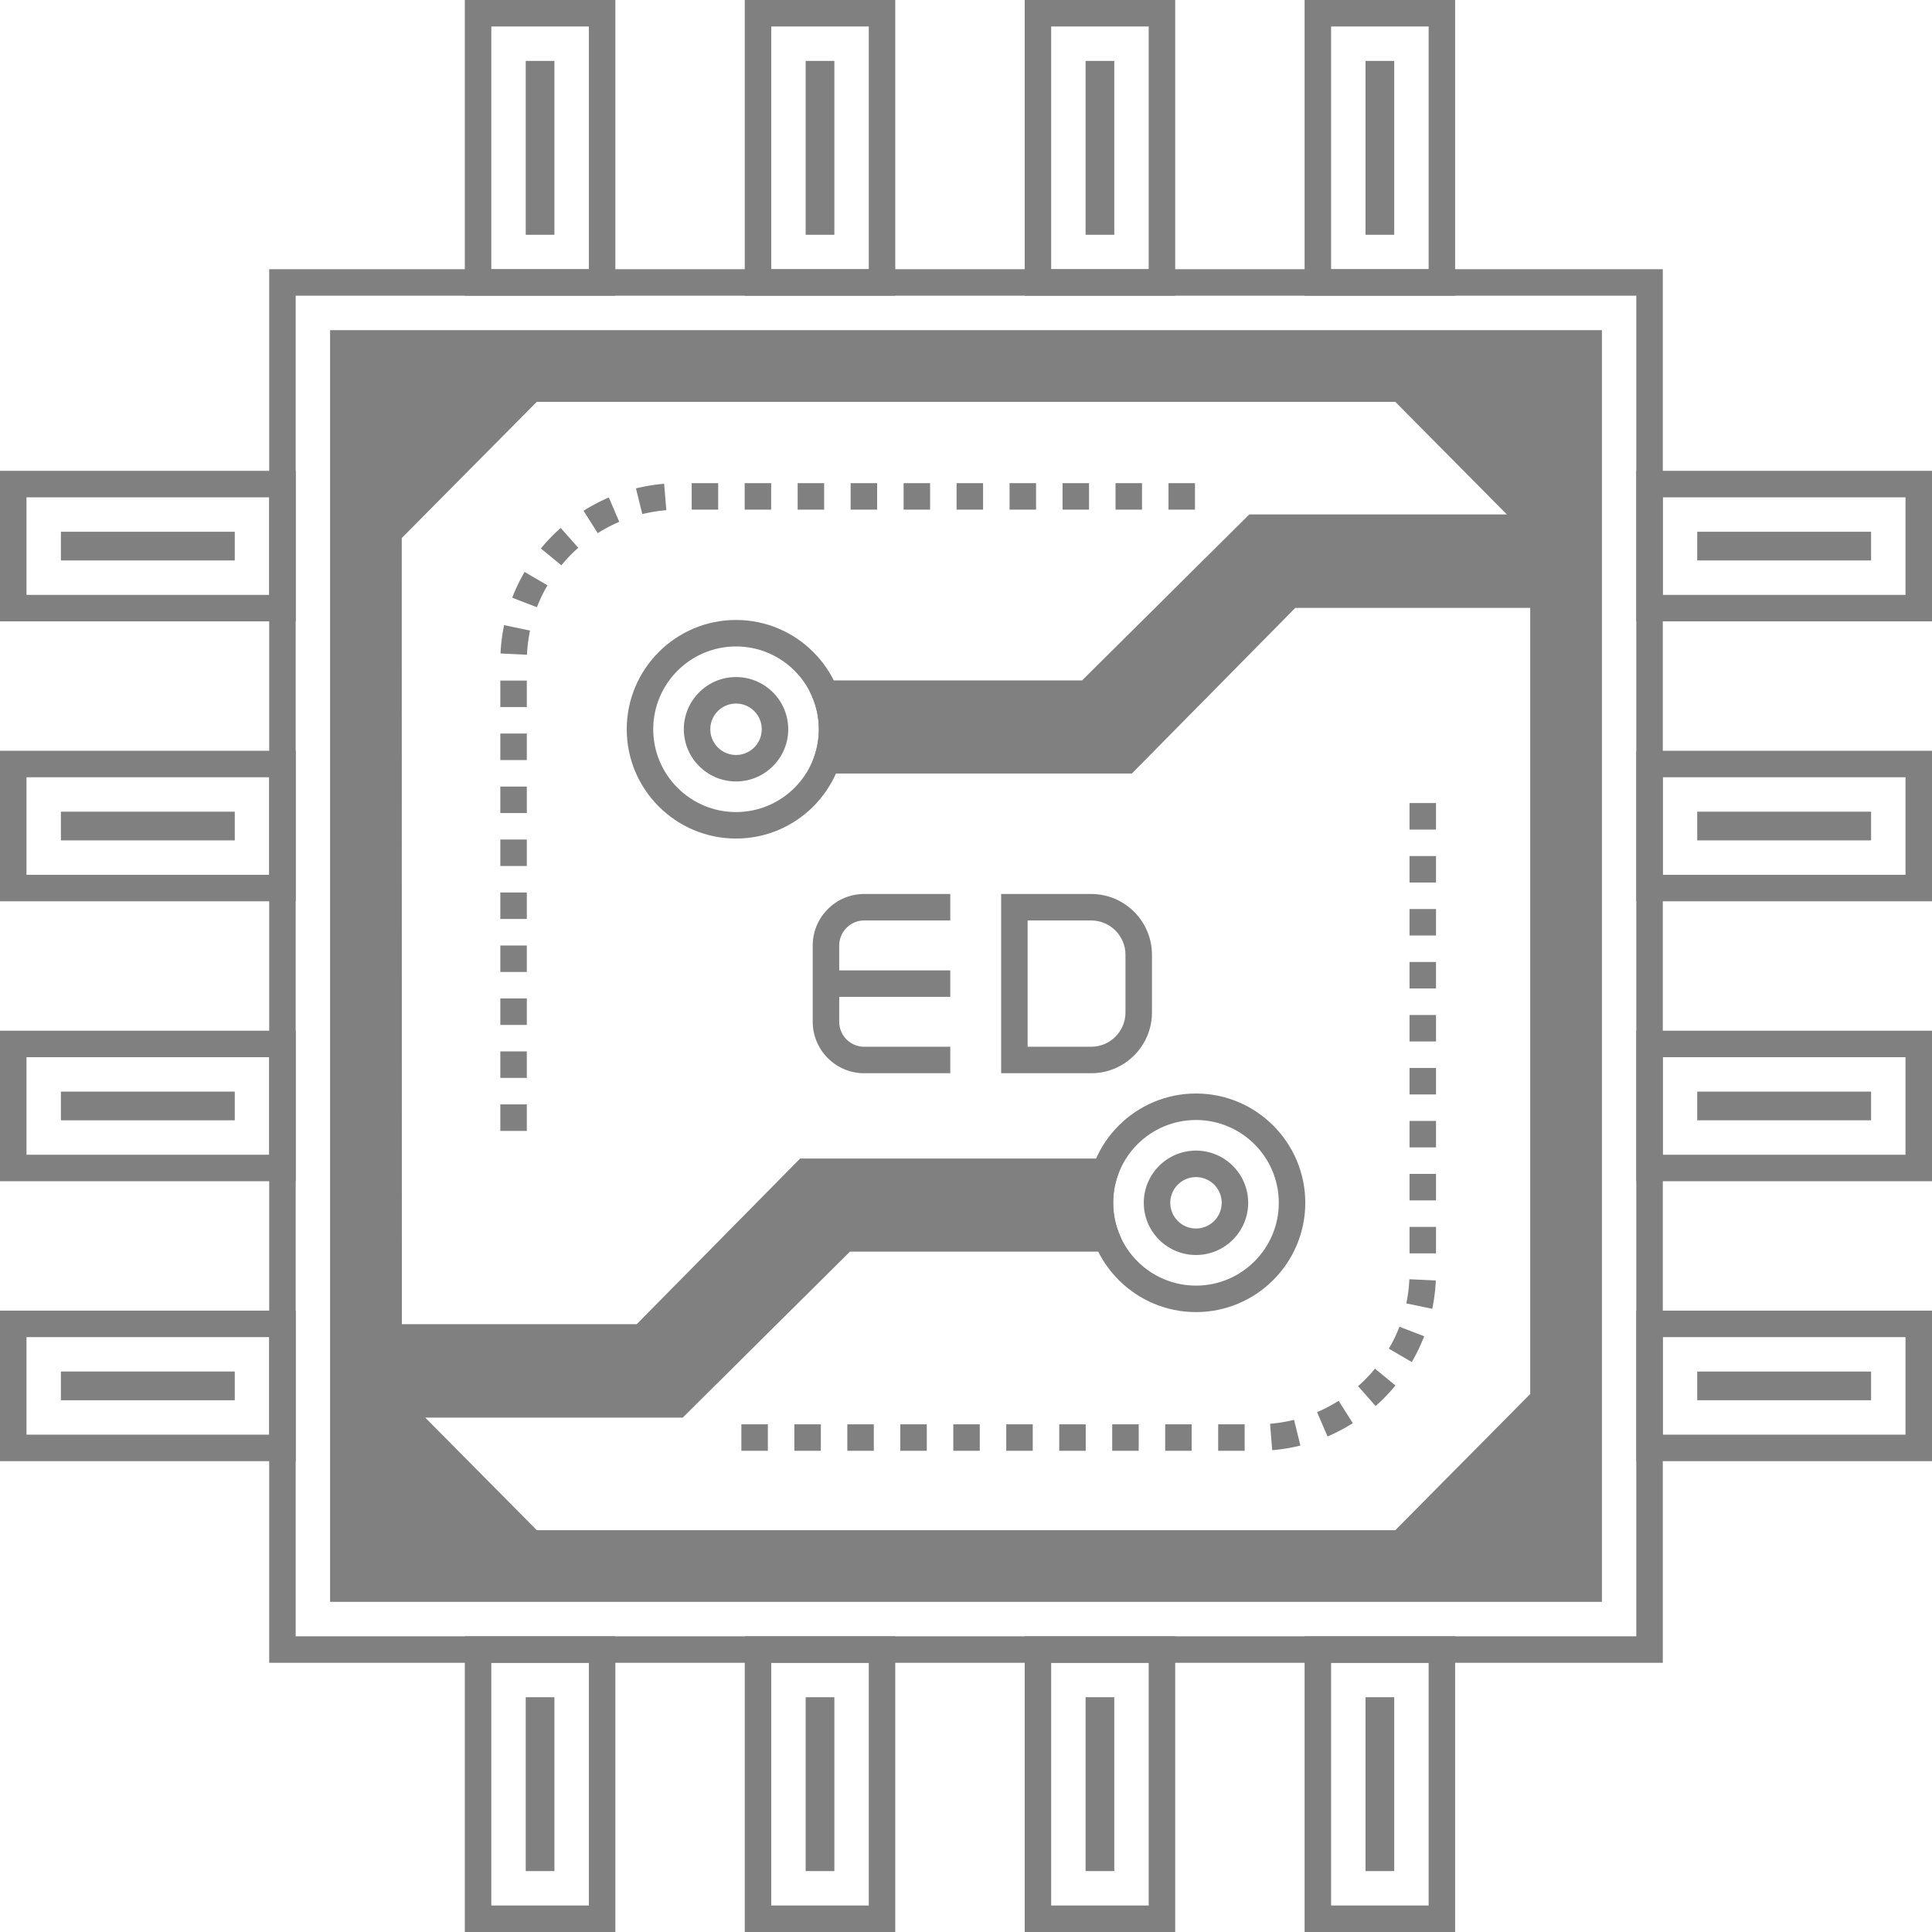 <svg t="1674658530707" class="icon" viewBox="0 0 1024 1024" version="1.1" xmlns="http://www.w3.org/2000/svg" p-id="27686" width="200" height="200"><path d="M881.32 881.32H142.682V142.68H881.32v738.64z m-724.598-14.04H867.28V156.72H156.722v710.56z" fill="#808080" p-id="27687"></path><path d="M174.948 174.974v674.056h674.108V174.974H174.948z m643.134 566.784l-75.642 76.3H281.616l-75.642-76.3-0.05-459.46 75.692-76.348H742.44l75.642 76.348v459.46z" fill="#808080" p-id="27688"></path><path d="M326.144 156.72h-79.782V0h79.782v156.72z m-65.742-14.04h51.702V14.04h-51.702v128.64z" fill="#808080" p-id="27689"></path><path d="M278.648 32.284h15.21v92.152h-15.21z" fill="#808080" p-id="27690"></path><path d="M474.512 156.72h-79.782V0h79.782v156.72z m-65.742-14.04h51.702V14.04h-51.702v128.64z" fill="#808080" p-id="27691"></path><path d="M427.016 32.284h15.212v92.152h-15.212z" fill="#808080" p-id="27692"></path><path d="M622.878 156.72h-79.776V0h79.776v156.72z m-65.738-14.04h51.698V14.04H557.14v128.64z" fill="#808080" p-id="27693"></path><path d="M575.384 32.284h15.208v92.152h-15.208z" fill="#808080" p-id="27694"></path><path d="M771.248 156.72h-79.782V0h79.782v156.72z m-65.742-14.04h51.702V14.04h-51.702v128.64z" fill="#808080" p-id="27695"></path><path d="M723.75 32.284h15.214v92.152h-15.214z" fill="#808080" p-id="27696"></path><path d="M326.144 1024h-79.782v-156.72h79.782V1024z m-65.742-14.04h51.702v-128.64h-51.702v128.64z" fill="#808080" p-id="27697"></path><path d="M278.648 899.562h15.21v92.152h-15.21z" fill="#808080" p-id="27698"></path><path d="M474.512 1024h-79.782v-156.72h79.782V1024z m-65.742-14.04h51.702v-128.64h-51.702v128.64z" fill="#808080" p-id="27699"></path><path d="M427.016 899.562h15.212v92.152h-15.212z" fill="#808080" p-id="27700"></path><path d="M622.878 1024h-79.776v-156.72h79.776V1024z m-65.738-14.04h51.698v-128.64H557.14v128.64z" fill="#808080" p-id="27701"></path><path d="M575.384 899.562h15.208v92.152h-15.208z" fill="#808080" p-id="27702"></path><path d="M771.248 1024h-79.782v-156.72h79.782V1024z m-65.742-14.04h51.702v-128.64h-51.702v128.64z" fill="#808080" p-id="27703"></path><path d="M723.75 899.562h15.214v92.152h-15.214z" fill="#808080" p-id="27704"></path><path d="M1024 329.336h-156.72v-79.778H1024v79.778z m-142.68-14.038h128.64v-51.7h-128.64v51.7z" fill="#808080" p-id="27705"></path><path d="M899.564 281.842h92.15v15.21h-92.15z" fill="#808080" p-id="27706"></path><path d="M1024 477.704h-156.72v-79.778H1024v79.778z m-142.68-14.04h128.64v-51.7h-128.64v51.7z" fill="#808080" p-id="27707"></path><path d="M899.564 430.208h92.15v15.212h-92.15z" fill="#808080" p-id="27708"></path><path d="M1024 626.072h-156.72v-79.778H1024v79.778z m-142.68-14.04h128.64v-51.7h-128.64v51.7z" fill="#808080" p-id="27709"></path><path d="M899.564 578.578h92.15v15.21h-92.15z" fill="#808080" p-id="27710"></path><path d="M1024 774.442h-156.72V694.66H1024v79.782z m-142.68-14.04h128.64V708.7h-128.64v51.702z" fill="#808080" p-id="27711"></path><path d="M899.564 726.944h92.15v15.212h-92.15z" fill="#808080" p-id="27712"></path><path d="M156.722 329.336H0v-79.778h156.722v79.778zM14.04 315.298h128.642v-51.7H14.04v51.7z" fill="#808080" p-id="27713"></path><path d="M32.284 281.842h92.152v15.21H32.284z" fill="#808080" p-id="27714"></path><path d="M156.722 477.704H0v-79.778h156.722v79.778z m-142.682-14.04h128.642v-51.7H14.04v51.7z" fill="#808080" p-id="27715"></path><path d="M32.284 430.208h92.152v15.212H32.284z" fill="#808080" p-id="27716"></path><path d="M156.722 626.072H0v-79.778h156.722v79.778z m-142.682-14.04h128.642v-51.7H14.04v51.7z" fill="#808080" p-id="27717"></path><path d="M32.284 578.576h92.152v15.212H32.284z" fill="#808080" p-id="27718"></path><path d="M156.722 774.438H0v-79.776h156.722v79.776z m-142.682-14.04h128.642V708.7H14.04v51.698z" fill="#808080" p-id="27719"></path><path d="M32.284 726.944h92.152v15.212H32.284z" fill="#808080" p-id="27720"></path><path d="M586.652 656.36h-139.038l-88.636 87.982h-150.41l-2.574-2.622-0.046-32.852H340.4l86.624-87.794h158.694a50.19 50.19 0 0 0-2.714 16.426c-0.002 6.692 1.26 13.056 3.648 18.86z" fill="#808080" p-id="27721"></path><path d="M633.896 695.438c-31.94 0-57.926-25.986-57.926-57.926s25.986-57.93 57.926-57.93c31.946 0 57.932 25.988 57.932 57.93 0 31.94-25.986 57.926-57.932 57.926z m0-101.816c-24.198 0-43.888 19.69-43.888 43.89 0 24.198 19.688 43.888 43.888 43.888 24.204 0 43.892-19.688 43.892-43.888s-19.688-43.89-43.892-43.89z" fill="#808080" p-id="27722"></path><path d="M633.896 665.174c-15.256 0-27.664-12.408-27.664-27.664 0-15.256 12.408-27.664 27.664-27.664 15.256 0 27.664 12.408 27.664 27.664 0 15.256-12.408 27.664-27.664 27.664z m0-41.286a13.638 13.638 0 0 0-13.624 13.624 13.638 13.638 0 0 0 13.624 13.624 13.638 13.638 0 0 0 13.624-13.624 13.638 13.638 0 0 0-13.624-13.624z" fill="#808080" p-id="27723"></path><path d="M437.36 367.672h139.038l88.636-87.982h150.41l2.574 2.622 0.046 32.852h-134.452l-86.624 87.794h-158.694a50.18 50.18 0 0 0 2.714-16.426c0.002-6.692-1.262-13.056-3.648-18.86z" fill="#808080" p-id="27724"></path><path d="M361.87 751.358h-156.244l-6.648-6.76-0.06-42.754h138.544l86.622-87.792h171.494l-3.232 9.318a43.076 43.076 0 0 0-2.326 14.126c0 5.708 1.052 11.156 3.122 16.192l3.98 9.688h-146.62l-88.632 87.982z m-148.864-14.04h143.078l88.636-87.98h132.466a57.96 57.96 0 0 1-1.202-11.842c0-3.186 0.252-6.33 0.754-9.406h-146.78l-86.622 87.792h-130.36l0.03 21.436zM599.922 409.978h-171.474l3.212-9.31a43.26 43.26 0 0 0 2.328-14.136c0-5.71-1.052-11.156-3.122-16.188l-3.988-9.692h146.626l88.634-87.982h156.254l6.64 6.766 0.06 42.746h-138.548l-86.622 87.796z m-152.648-14.04h146.78l86.622-87.792h130.36l-0.032-21.434h-143.078l-88.634 87.982h-132.466c0.8 3.836 1.202 7.794 1.202 11.838a58.44 58.44 0 0 1-0.754 9.406z" fill="#808080" p-id="27725"></path><path d="M390.112 444.45c-31.944 0-57.928-25.986-57.928-57.928s25.986-57.928 57.928-57.928 57.928 25.986 57.928 57.928-25.984 57.928-57.928 57.928z m0-101.818c-24.202 0-43.89 19.688-43.89 43.89s19.688 43.89 43.89 43.89 43.89-19.688 43.89-43.89-19.688-43.89-43.89-43.89z" fill="#808080" p-id="27726"></path><path d="M390.112 414.184c-15.252 0-27.664-12.41-27.664-27.664 0-15.252 12.41-27.664 27.664-27.664 15.256 0 27.666 12.41 27.666 27.664 0 15.254-12.41 27.664-27.666 27.664z m0-41.286c-7.512 0-13.624 6.112-13.624 13.624s6.112 13.624 13.624 13.624c7.514 0 13.626-6.112 13.626-13.624s-6.112-13.624-13.626-13.624zM279.222 599.396h-14.04v-14.04h14.04v14.04z m0-28.078h-14.04v-14.04h14.04v14.04z m0-28.08h-14.04v-14.04h14.04v14.04z m0-28.078h-14.04v-14.04h14.04v14.04z m0-28.08h-14.04v-14.04h14.04v14.04z m0-28.078h-14.04v-14.04h14.04v14.04z m0-28.08h-14.04v-14.04h14.04v14.04z m0-28.078h-14.04v-14.04h14.04v14.04z m0-28.08h-14.04v-14.04h14.04v14.04z m0.09-27.752l-14.026-0.648c0.234-5.046 0.872-10.098 1.902-15.02l13.742 2.87a80.934 80.934 0 0 0-1.618 12.798z m5.266-25.17l-13.102-5.04a94.368 94.368 0 0 1 6.562-13.66l12.124 7.074a80.71 80.71 0 0 0-5.584 11.626z m12.958-22.216l-10.844-8.916a95.504 95.504 0 0 1 10.506-10.892l9.3 10.52a81.242 81.242 0 0 0-8.962 9.288z m19.274-17.038l-7.514-11.86a94.92 94.92 0 0 1 13.402-7.052l5.516 12.91a80.842 80.842 0 0 0-11.404 6.002z m23.628-10.098l-3.372-13.628a95.222 95.222 0 0 1 14.942-2.45l1.16 13.99a81.48 81.48 0 0 0-12.73 2.088z m292.928-2.362h-14.04v-14.04h14.04v14.04z m-28.078 0h-14.04v-14.04h14.04v14.04z m-28.08 0h-14.04v-14.04h14.04v14.04z m-28.078 0h-14.04v-14.04h14.04v14.04z m-28.08 0h-14.04v-14.04h14.04v14.04z m-28.078 0h-14.04v-14.04h14.04v14.04z m-28.08 0h-14.04v-14.04h14.04v14.04z m-28.08 0h-14.04v-14.04h14.04v14.04z m-28.078 0h-14.04v-14.04h14.04v14.04z m-28.08 0h-14.04v-14.04h14.04v14.04zM659.694 768.954h-14.04v-14.04h14.04v14.04z m-28.078 0h-14.04v-14.04h14.04v14.04z m-28.08 0h-14.04v-14.04h14.04v14.04z m-28.078 0h-14.04v-14.04h14.04v14.04z m-28.08 0h-14.04v-14.04h14.04v14.04z m-28.078 0h-14.04v-14.04h14.04v14.04z m-28.08 0h-14.04v-14.04h14.04v14.04z m-28.078 0h-14.04v-14.04h14.04v14.04z m-28.08 0h-14.04v-14.04h14.04v14.04z m-28.078 0h-14.04v-14.04h14.04v14.04z m267.312-0.334l-1.134-13.994a80.12 80.12 0 0 0 12.71-2.08l3.372 13.628a93.706 93.706 0 0 1-14.948 2.446z m29.322-7.258l-5.53-12.906a80.584 80.584 0 0 0 11.412-6.006l7.514 11.864a95.104 95.104 0 0 1-13.396 7.048z m25.492-16.136l-9.296-10.52a81.666 81.666 0 0 0 8.958-9.286l10.85 8.902a94.954 94.954 0 0 1-10.512 10.904z m19.154-23.318l-12.12-7.092a79.26 79.26 0 0 0 5.584-11.618l13.108 5.036a93.846 93.846 0 0 1-6.572 13.674z m10.86-28.216l-13.748-2.87c0.878-4.2 1.422-8.506 1.622-12.796l14.022 0.648a95.59 95.59 0 0 1-1.896 15.018z m2-29.376h-14.04v-14.04h14.04v14.04z m0-28.08h-14.04v-14.04h14.04v14.04z m0-28.078h-14.04v-14.04h14.04v14.04z m0-28.08h-14.04v-14.04h14.04v14.04z m-14.038-28.076l-0.004-14.04 14.04-0.004 0.004 14.04-14.04 0.004z m14.034-28.082h-14.04v-14.04h14.04v14.04z m0-28.078h-14.04v-14.04h14.04v14.04z m0-28.08h-14.04v-14.04h14.04v14.04z m0-28.078h-14.04v-14.04h14.04v14.04zM503.674 568.838h-45.606c-15.058 0-27.306-12.25-27.306-27.306v-40.394c0-15.056 12.248-27.306 27.306-27.306h45.606v14.04h-45.606a13.284 13.284 0 0 0-13.268 13.268v40.394a13.284 13.284 0 0 0 13.268 13.268h45.606v14.036z" fill="#808080" p-id="27727"></path><path d="M437.782 514.316h65.892v14.04h-65.892zM578.356 568.838h-47.726v-95.006h47.726c17.76 0 32.21 14.448 32.21 32.208v30.592c0 17.758-14.452 32.206-32.21 32.206z m-33.688-14.04h33.686c10.018 0 18.17-8.148 18.17-18.166V506.04c0-10.018-8.154-18.168-18.17-18.168h-33.686v66.926z" fill="#808080" p-id="27728"></path><path d="M745.38 825.07H278.662L198.96 744.626l-0.062-465.242 79.768-80.44H745.38l79.704 80.442v465.24l-79.704 80.444z m-460.862-14.04h455.014l71.514-72.18V285.164l-71.514-72.178H284.514l-71.578 72.18 0.062 453.684 71.52 72.18z" fill="#808080" p-id="27729"></path></svg>